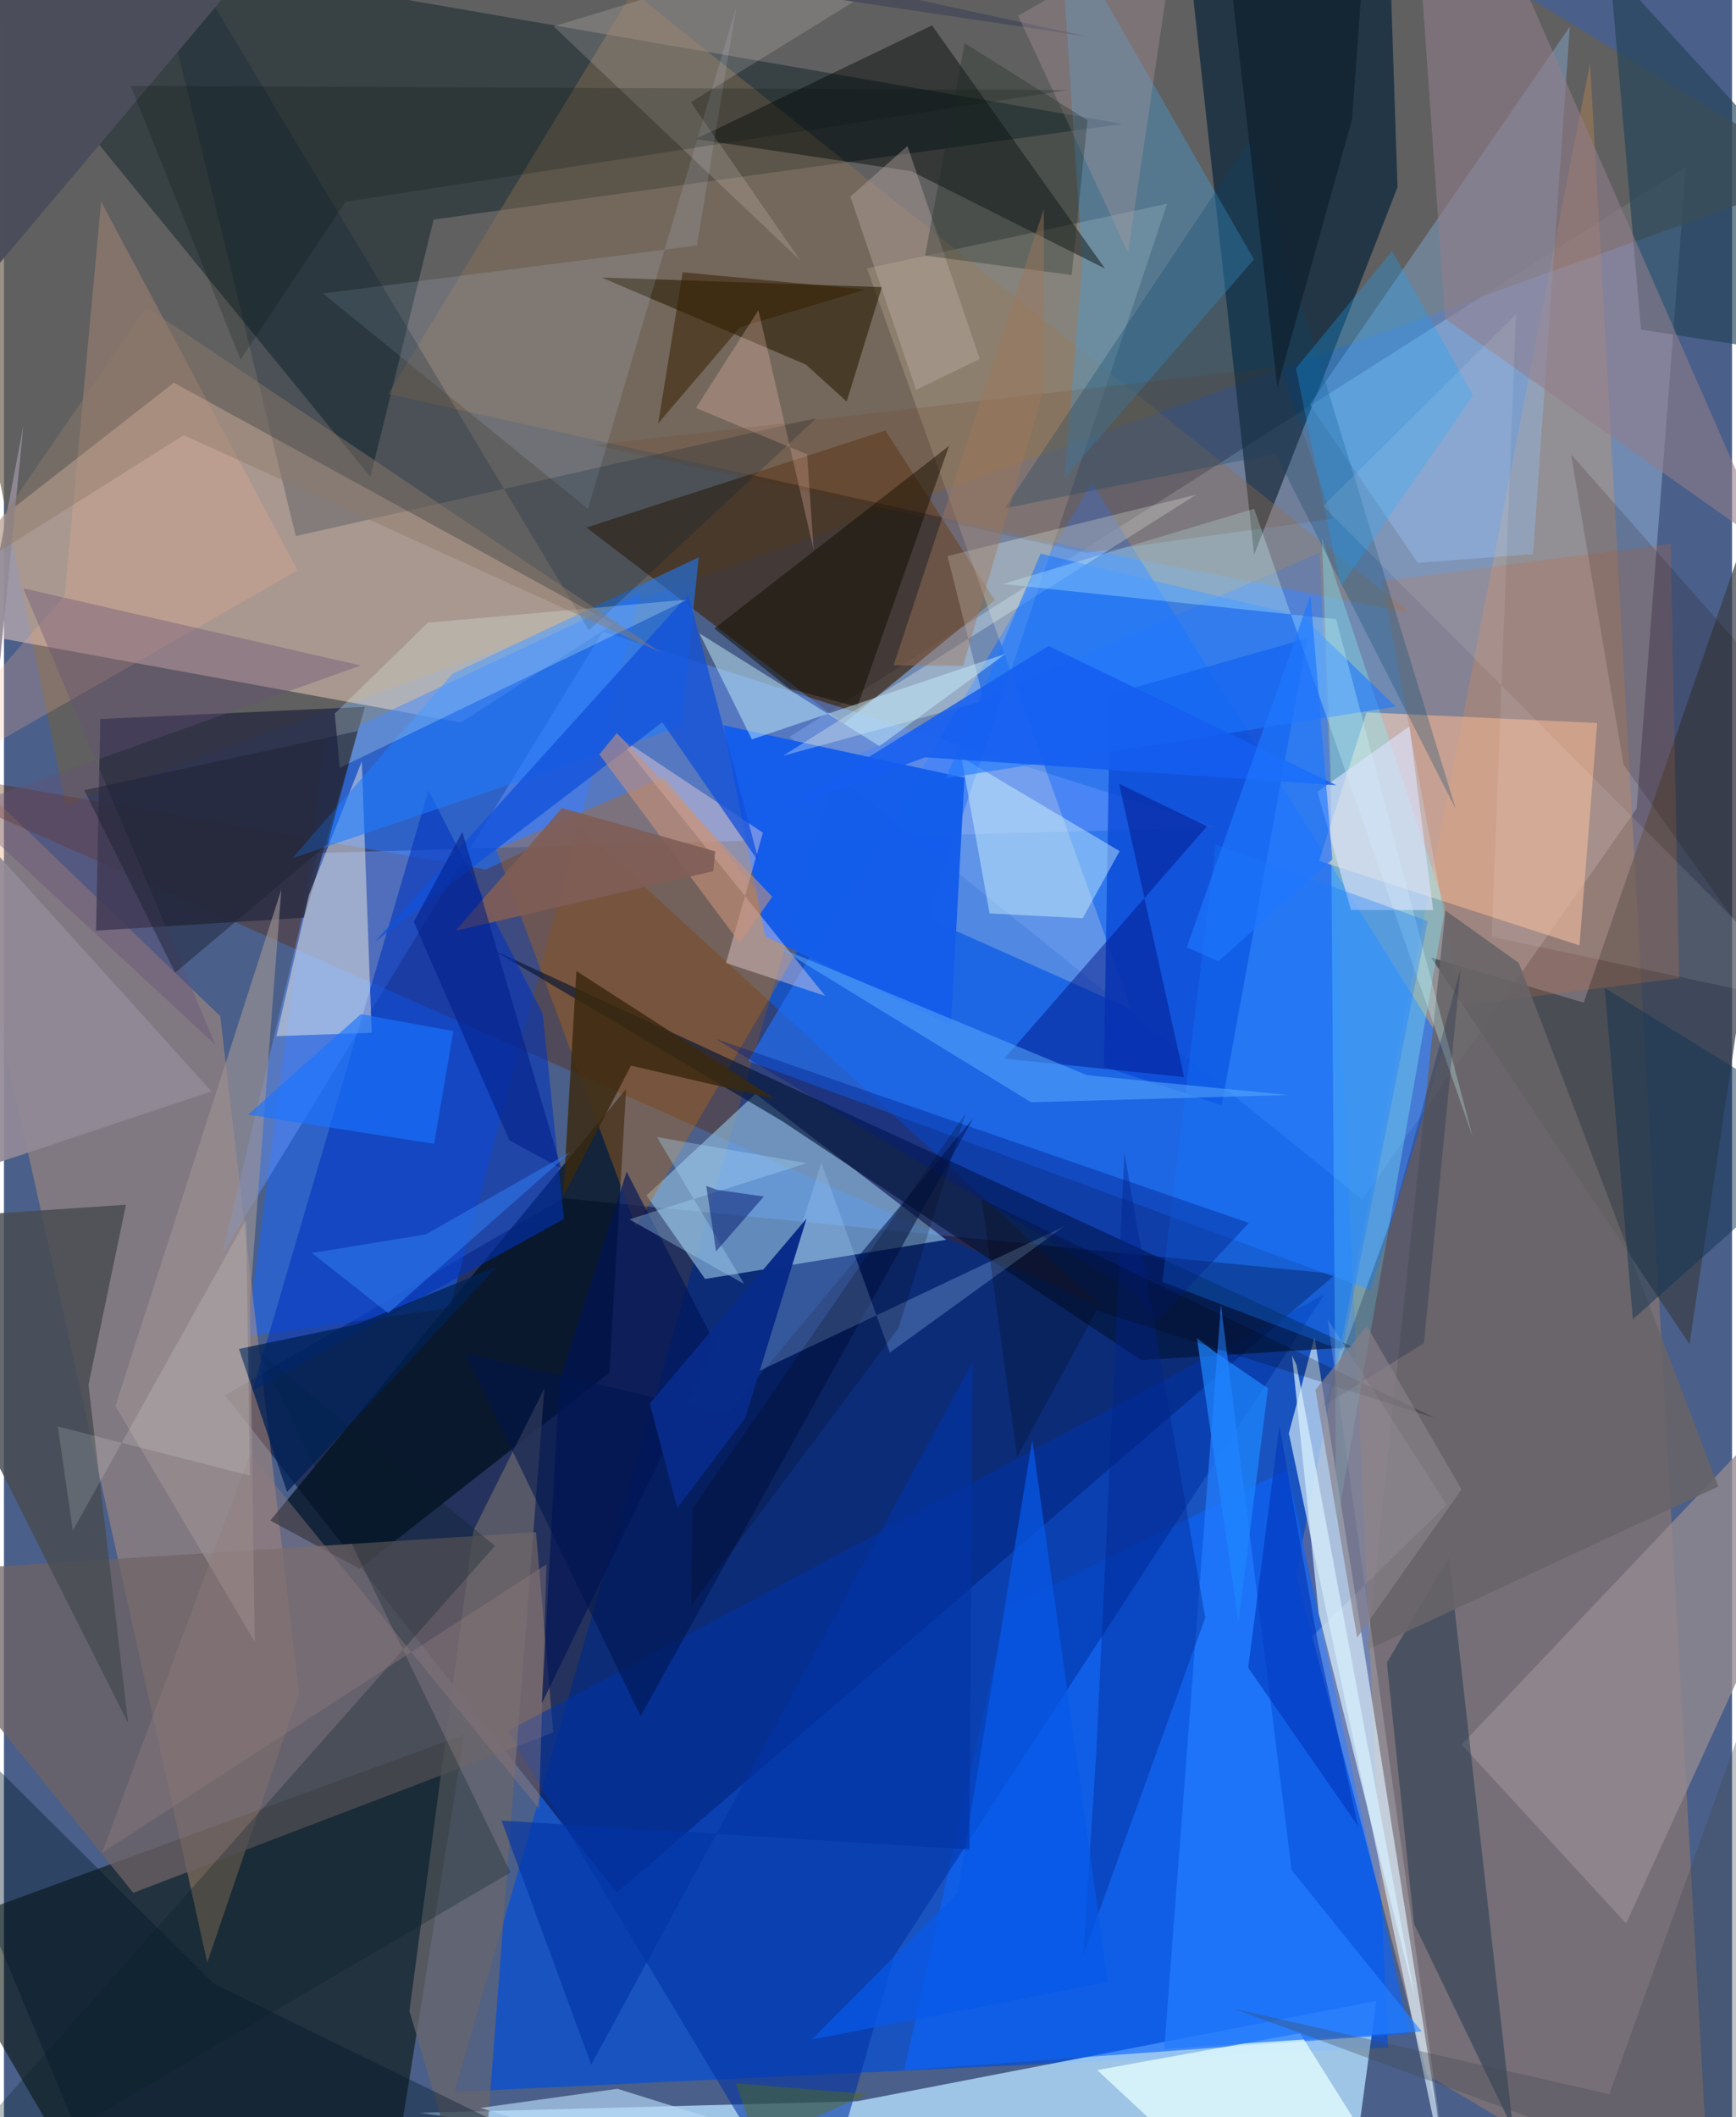 <svg xmlns="http://www.w3.org/2000/svg" width="228" height="278" viewBox="0 0 836 1024"><path fill="#4a5f89" d="M0 0h836v1024H0z"/><path fill="#1051ca" fill-opacity=".835" d="M403.585 369.026L217.95 1011.772l451.62-21.399-33.093-723.124z"/><path fill="#000733" fill-opacity=".506" d="M106.937 674.812L296.43 915.365l347.878-299.17-373.755-36.655z"/><path fill="#c0dfff" fill-opacity=".337" d="M380.086 356.395L813.73 80.582l-23.9 310.538-132.715 188.994z"/><path fill="#6b604e" fill-opacity=".686" d="M878.596 84.697l-848.72 304.71L-62-62l750.363 30.836z"/><path fill="#ffdac8" fill-opacity=".459" d="M221.047 349.487L-62 297.647 82.217 185.105l212.54 116.69z"/><path fill="#b4dfff" fill-opacity=".792" d="M201.035 1021.885l211.628-5.567 251.267-48.547L647.823 1086z"/><path fill="#030f04" fill-opacity=".553" d="M183.274 1086l39.412-246.994-256.497 93.93 71.437 122.335z"/><path fill="#ef9e48" fill-opacity=".263" d="M625.125 761.4l62.91 241.842L826.266 1086 767.304 30.496z"/><path fill="#1765fe" fill-opacity=".525" d="M117.496 646.535l98.168-13.895 92.497-345.988-153.077 71.997z"/><path fill="#e0a776" fill-opacity=".365" d="M104.642 491.48l38.116 327.602-44.413 130.165L-32.02 360.13z"/><path fill="#5d2200" fill-opacity=".353" d="M531.863 632.39L-62 368.84l295.152 51.715 44.636-21.106z"/><path fill="#1f71f9" fill-opacity=".655" d="M696.776 505.988L661.22 623.975 360.01 513.127 526.35 233.38z"/><path fill="#2f3b3e" fill-opacity=".808" d="M541.12 59.935l-333.237 46.241-30.587 124.531L-45.15-41.725z"/><path fill="#d0e5f6" fill-opacity=".706" d="M559.265 926.388l62.349-233.126 79.382 376.947-66.974-423.476z"/><path fill="#001f36" fill-opacity=".635" d="M604.793 268.251l-30.515-279.16 95.05-43.83 4.825 145.313z"/><path fill="#8fbadc" fill-opacity=".659" d="M455.822 599.64l-116.645 18.94-28.322-40.386 52.758-49.186z"/><path fill="#412d1a" fill-opacity=".745" d="M406.195 350.04l73.106-59.787-52.897-82.05-144.61 46.946z"/><path fill="#fbccaf" fill-opacity=".627" d="M659.203 344.547l111.56 5.136-8.56 107.587-125.994-40.885z"/><path fill="#6494fc" fill-opacity=".482" d="M151.691 412.552l435.313-12.435-297.325-94.61-183.901 300.596z"/><path fill="#fff9da" fill-opacity=".231" d="M447.036 444.221L562.71 98.513l-145.195 31.282 127.8 358.29z"/><path fill="#0c65fc" fill-opacity=".631" d="M485.21 777.628l-49.685 223.649 244.231-17.687-58.966-272.654z"/><path fill="#000e1e" fill-opacity=".729" d="M128.861 735.429l172.122-208.722-8.075 137.211-120.89 94.829z"/><path fill="#6f6365" fill-opacity=".737" d="M257.367 741.036l8.388 96.92-203.198 77.536L-62 761.423z"/><path fill="#3a3f48" fill-opacity=".714" d="M898 97.943L764.243 484.906 690.497 463.2l124.907 186.94z"/><path fill="#2b2d42" fill-opacity=".831" d="M174.627 341.875l-128.005 5.892-2.085 102.363 100.69-6.287z"/><path fill="#bc690b" fill-opacity=".365" d="M238.067 410.751l67.68 182.656 79.777-136.499-66.123-81.205z"/><path fill="#145deb" fill-opacity=".98" d="M368.228 452.822l89.914 43.09 6.551-119.718L348.075 350.8z"/><path fill="#0c4bd8" fill-opacity=".804" d="M535.101 335.93l95.366-27.186-41.357 225.858-56.977-18.682z"/><path fill="#0032a4" fill-opacity=".569" d="M391.437 1083.433l39.406-137.71 207.976-319.732-395.082 211.25z"/><path fill="#001235" fill-opacity=".616" d="M652.704 651.551l-102.527 6.254-173.71-115.58-140.206-82.968z"/><path fill="#0034bd" fill-opacity=".573" d="M260.627 490.307l10.3 99.272-150.768 83.088 85.24-290.372z"/><path fill="#f9f5e2" fill-opacity=".455" d="M147.554 432.864l-15.73 68.29 46.083-1.642-4.79-131.27z"/><path fill="#97c6ff" fill-opacity=".329" d="M683.946 272.197l-52.214-76.531L757.516 12.918l-17.77 255.088z"/><path fill="#987856" fill-opacity=".361" d="M186.01 190.542l331.323 73.853 163.137 32.152L304.23-3.981z"/><path fill="#958b91" fill-opacity=".78" d="M784.752 930.306L898 682.412l-20.372-20.467-172.46 181.842z"/><path fill="#489bd3" fill-opacity=".408" d="M604.692 125.49l-91.53 105.49 8.573-103.512-11.098-165.91z"/><path fill="#85f4ff" fill-opacity=".337" d="M641.841 372.819l2.703 365.728 52.708-299.766-59.736-178.791z"/><path fill="#000605" fill-opacity=".439" d="M334.728 67.256l104.255 15.57 93.688 47.093-83.725-117.636z"/><path fill="#261901" fill-opacity=".561" d="M424.718 138.868l-135.6-4.65 98.873 42.126 19.7 17.856z"/><path fill="#494c51" fill-opacity=".831" d="M-62 590.833l121.037-8.172-18.151 87.14L60.08 833.439z"/><path fill="#152f48" fill-opacity=".447" d="M669.008 804.165l30-50.827 31.063 276.518-47.925-99.379z"/><path fill="#1e7cff" fill-opacity=".561" d="M217.012 325.844L336.1 269.543l-8.297 81.614-188.277 63.93z"/><path fill="#224358" fill-opacity=".639" d="M776.853-15.818L898 116.584v59.318l-106.048-16.503z"/><path fill="#e6feff" fill-opacity=".753" d="M528.866 1001.208l45.234 42.14 82.76-12.314-29.85-47.617z"/><path fill="#bf6c42" fill-opacity=".263" d="M810.357 473.142l-105.483 13.121-38.144-205.337 139.652-17.9z"/><path fill="#fcdde0" fill-opacity=".388" d="M295.674 355.172l71.491 47.57-17.874 63.018 47.937 15.89z"/><path fill="#dafffe" fill-opacity=".416" d="M476.809 441.804l-13.648-75.605 76.577 45.451-17.903 32.455z"/><path fill="#9d9395" fill-opacity=".635" d="M53.949 680.006l67.378 114.068-2.318-165.255L134.175 430.3z"/><path fill="#eefdf5" fill-opacity=".31" d="M376.909 365.555l97.102-26.632-17.528-69.975 120.414-29.75z"/><path fill="#1d79ff" fill-opacity=".592" d="M673.273 341.748L455.652 376.45l45.83-108.695 126.664 30.429z"/><path fill="#227cfe" fill-opacity=".745" d="M622.967 904.547l62.918 78.008-124.556 8.45 27.421-359.718z"/><path fill="#001686" fill-opacity=".486" d="M483.966 512.032l98.012-112.369-42.513-20.576 31.441 141.84z"/><path fill="#686468" fill-opacity=".871" d="M659.512 798.03l169.873-79.048-96.523-253.174-35.474-25.426z"/><path fill="#927d8c" fill-opacity=".576" d="M697.244 154.234L681.928-62l36.717 17.06 135.84 310.22z"/><path fill="#3a2a0f" fill-opacity=".827" d="M372.95 531.477l-69.628-16.054-32.756 63.122 6.37-108.89z"/><path fill="#69676b" fill-opacity=".722" d="M227.115 740.236l34.338-68.8L229.571 1086l-33.416-113.356z"/><path fill="#cff" fill-opacity=".286" d="M604.798 246.066l105.788 303.95-66.106-250.523-161.248-17.026z"/><path fill="#00154c" fill-opacity=".557" d="M307.982 829.996l160.91-289.117-119.16 143.27-126.609-29.66z"/><path fill="#a8d2fe" fill-opacity=".263" d="M363.74 663.825l31.706-101.517 33.133 91.871 84.454-61.101z"/><path fill="#fcb593" fill-opacity=".235" d="M47.017 97.513L29.434 287.926-62 392.596l203.981-116.725z"/><path fill="#cadbf9" fill-opacity=".145" d="M335.25 118.74l-180.945 23.19 128.236 104.254 71.77-242.958z"/><path fill="#061d23" fill-opacity=".286" d="M245.035 905.641L-62 1086l299.514-338.277-114.242-94.165z"/><path fill="#1150db" fill-opacity=".749" d="M331.085 287.635l34.23 129.443-46.828-67.761-139.07 106.26z"/><path fill="#001e31" fill-opacity=".224" d="M282.965 304.883l110.154-102.692-251.934 57.104L62.857-62z"/><path fill="#e6fff2" fill-opacity=".247" d="M162.437 371.365l-2.403-26.28 45.088-43.916 125.443-11.16z"/><path fill="#00248b" fill-opacity=".384" d="M528.459 847.241l-6.377 98.583 59.077-163.349L542.037 557.5z"/><path fill="#120f03" fill-opacity=".514" d="M343.666 303.98l113.55-88.33-44.4 126.236-32.77-8.78z"/><path fill="#08486b" fill-opacity=".29" d="M484.07 245.922L603.308 67.026l99.05 324.303-87.313-171.92z"/><path fill="#fdffff" fill-opacity=".188" d="M640.343 638.106l54.401 388.775-61.841-235.355 65.056-63.73z"/><path fill="#16a5ff" fill-opacity=".294" d="M625.01 178.172l21.638 105.546 64.044-92.513-39.16-69.8z"/><path fill="#fbece7" fill-opacity=".169" d="M512.79-62L265.865 12.751l119.334 113.162-52.904-76.448z"/><path fill="#928a97" fill-opacity=".918" d="M-62 582.03L9.397 205.927l-19.79 199.302 110.792 122.653z"/><path fill="#dde3ff" fill-opacity=".612" d="M679.931 351.298l-44.52 31.645 16.254 57.19 39.74.04z"/><path fill="#157aff" fill-opacity=".325" d="M647.44 653.18l-87.05-33.15 25.87-211.554L688.8 445.44z"/><path fill="#c7f0ff" fill-opacity=".478" d="M336.427 306.304l87.115 54.563 60.986-44.627-122.719 41.374z"/><path fill="#b6d9f6" fill-opacity=".659" d="M230.46 1019.535L449.86 1086l-12.932-32.032-140.142-43.692z"/><path fill="#907b7d" fill-opacity=".412" d="M119.045 703.238L47.48 896.106l214.96-139.503-3.618 118.256z"/><path fill="#c7b4b0" fill-opacity=".357" d="M437.083 70.599l-27.586 24.539 31.77 93.405 30.801-14.92z"/><path fill="#4b4e5a" fill-opacity=".988" d="M-62 198.38L-8.967-62l532.83 79.647L157.458-62z"/><path fill="#5fb0ff" fill-opacity=".502" d="M374.346 458.055l149.569 61.975 97.276 9.6-124.283 3.484z"/><path fill="#002256" fill-opacity=".761" d="M113.683 652.453l23.29 69.135 101.68-109.059-68.256 28.082z"/><path fill="#1a74ff" fill-opacity=".643" d="M217.408 498.69l-9.3 54.54-90.008-14.105 54.572-48.611z"/><path fill="#011829" fill-opacity=".373" d="M55.607 1079.313L-62 796.986l163.497 162.467 162.499 79.426z"/><path fill="#d7effd" fill-opacity=".718" d="M625.305 660.118l-2.169-4.484 12.905 124.705 46.46 185.597z"/><path fill="#0859e8" fill-opacity=".722" d="M497.458 696.512l36.611 262.145-143.187 27.764 70.531-71.016z"/><path fill="#c9937b" fill-opacity=".58" d="M371.683 433.716l-15.75 22.306-67.928-91.164 8.486-10.267z"/><path fill="#644f76" fill-opacity=".369" d="M9.365 284.55l93.057 220.983-123.475-114.494 193.604-69.165z"/><path fill="#133351" fill-opacity=".494" d="M774.399 477.811l13.629 160.246 68.463-60.902L898 554.083z"/><path fill="#7f5d57" fill-opacity=".902" d="M218.447 450.168l51.519-59.362 74.11 20.957-.925 9.617z"/><path fill="#145ef1" fill-opacity=".847" d="M644.563 379.78l-198.855-13.49-67.15 24.413 126.82-78.28z"/><path fill="#001c83" fill-opacity=".369" d="M547.435 625.243L344.303 502.462l257.985 89.048-45.132 48.02z"/><path fill="#371f00" fill-opacity=".525" d="M328.323 131.664l88.244 8.393-60.408 18.2-39.661 46.533z"/><path fill="#001455" fill-opacity=".659" d="M344.26 650.265l-84.072 173.676 8.565-155.811 32.504-101.4z"/><path fill="#ffc9bc" fill-opacity=".263" d="M334.794 197.336l30.197-47.359 26.759 116.228-3.218-46.456z"/><path fill="#b29ca1" fill-opacity=".325" d="M490.626 7.612l75.514-43.528L571.088-62 543.79 122.093z"/><path fill="#091941" fill-opacity=".247" d="M686.948 649.625l17.735-181.09-32.308 117.746-34.065 93.787z"/><path fill="#0234a5" fill-opacity=".631" d="M240.696 880.555l43.398 118.057L468.644 658.7l-1.616 235.843z"/><path fill="#434750" fill-opacity=".325" d="M898 1082.807L594.697 971.43l181.922 41.441 66.472-184.93z"/><path fill="#00100b" fill-opacity=".2" d="M114.46 173.893l50.737-76.29 349.46-54.044-453.313-2z"/><path fill="#001d87" fill-opacity=".561" d="M198.242 445.853l46.287 105.679 25.073 13.642-47.84-162.82z"/><path fill="#150002" fill-opacity=".153" d="M898 378.378v152.405L783.533 369.868l-25.45-150.18z"/><path fill="#8f7a6c" fill-opacity=".459" d="M86.978 210.477l-106.887 67.378 88.813-129.26L317.902 315.64z"/><path fill="#6d300b" fill-opacity=".133" d="M617.548 177.237l-332.04 37.984 238.148 52.158 119.055-16.44z"/><path fill="#2e76e9" fill-opacity=".624" d="M204.154 597.01l70.08-39.895-88.362 78.028-36.899-29.103z"/><path fill="#0c1d29" fill-opacity=".616" d="M587.492-62l28.534 249.395 36.181-129.77L660.91-62z"/><path fill="#1c2a22" fill-opacity=".314" d="M516.516 133.025l-70.92-9.393 19.146-102.79 59.436 37.36z"/><path fill="#acdcfe" fill-opacity=".333" d="M315.925 549.98l42.144 71.022-55.547-31.24 85.837-27.15z"/><path fill="#1e86ff" fill-opacity=".714" d="M611.52 671.497l-25.687-17.588-8.714-6.7 20.089 136.868z"/><path fill-opacity=".216" d="M528.603 633.856l163.79 52.026-219.397-105.78 17.177 124.496z"/><path fill="#082b89" fill-opacity=".984" d="M325.729 729.449l32.88-43.62 29.674-96.478-75.856 89.443z"/><path fill="#01166c" fill-opacity=".486" d="M339.743 573.54l5.145 1.938 22.726 3.24-23.106 26.507z"/><path fill="#0134b9" fill-opacity=".584" d="M617.024 689.642l18.613 104.637 19.373 88.854-53.093-76.509z"/><path fill="#1e77ff" fill-opacity=".675" d="M587.544 464.935l55.088-49.287-10.59-127.703-59.792 170.288z"/><path fill="#877f88" fill-opacity=".667" d="M654.632 792.088L634.468 672.2l24.84-30.869 45.826 79.064z"/><path fill="#fcf9f4" fill-opacity=".149" d="M26.058 689.922l92.915 23.792-1.802-123.829-83.861 150.4z"/><path fill="#1e2234" fill-opacity=".482" d="M171.115 353.591l-132.31 28.585 44.039 88.268 73.753-62.222z"/><path fill="#9f765a" fill-opacity=".435" d="M464.009 322.009l-33.63-.199 72.688-220.696.183 86.436z"/><path fill="#fff" fill-opacity=".094" d="M719.707 453.033l11.78-301.02-93.285 92.75L879.18 487.117z"/><path fill="#030406" fill-opacity=".204" d="M465.308 538.298L333.095 729.695l-.618 46.677L432.741 642.36z"/><path fill="#596f05" fill-opacity=".396" d="M381.036 1086l-26.928-78.375 63.49 5.204-100.176 44.38z"/></svg>